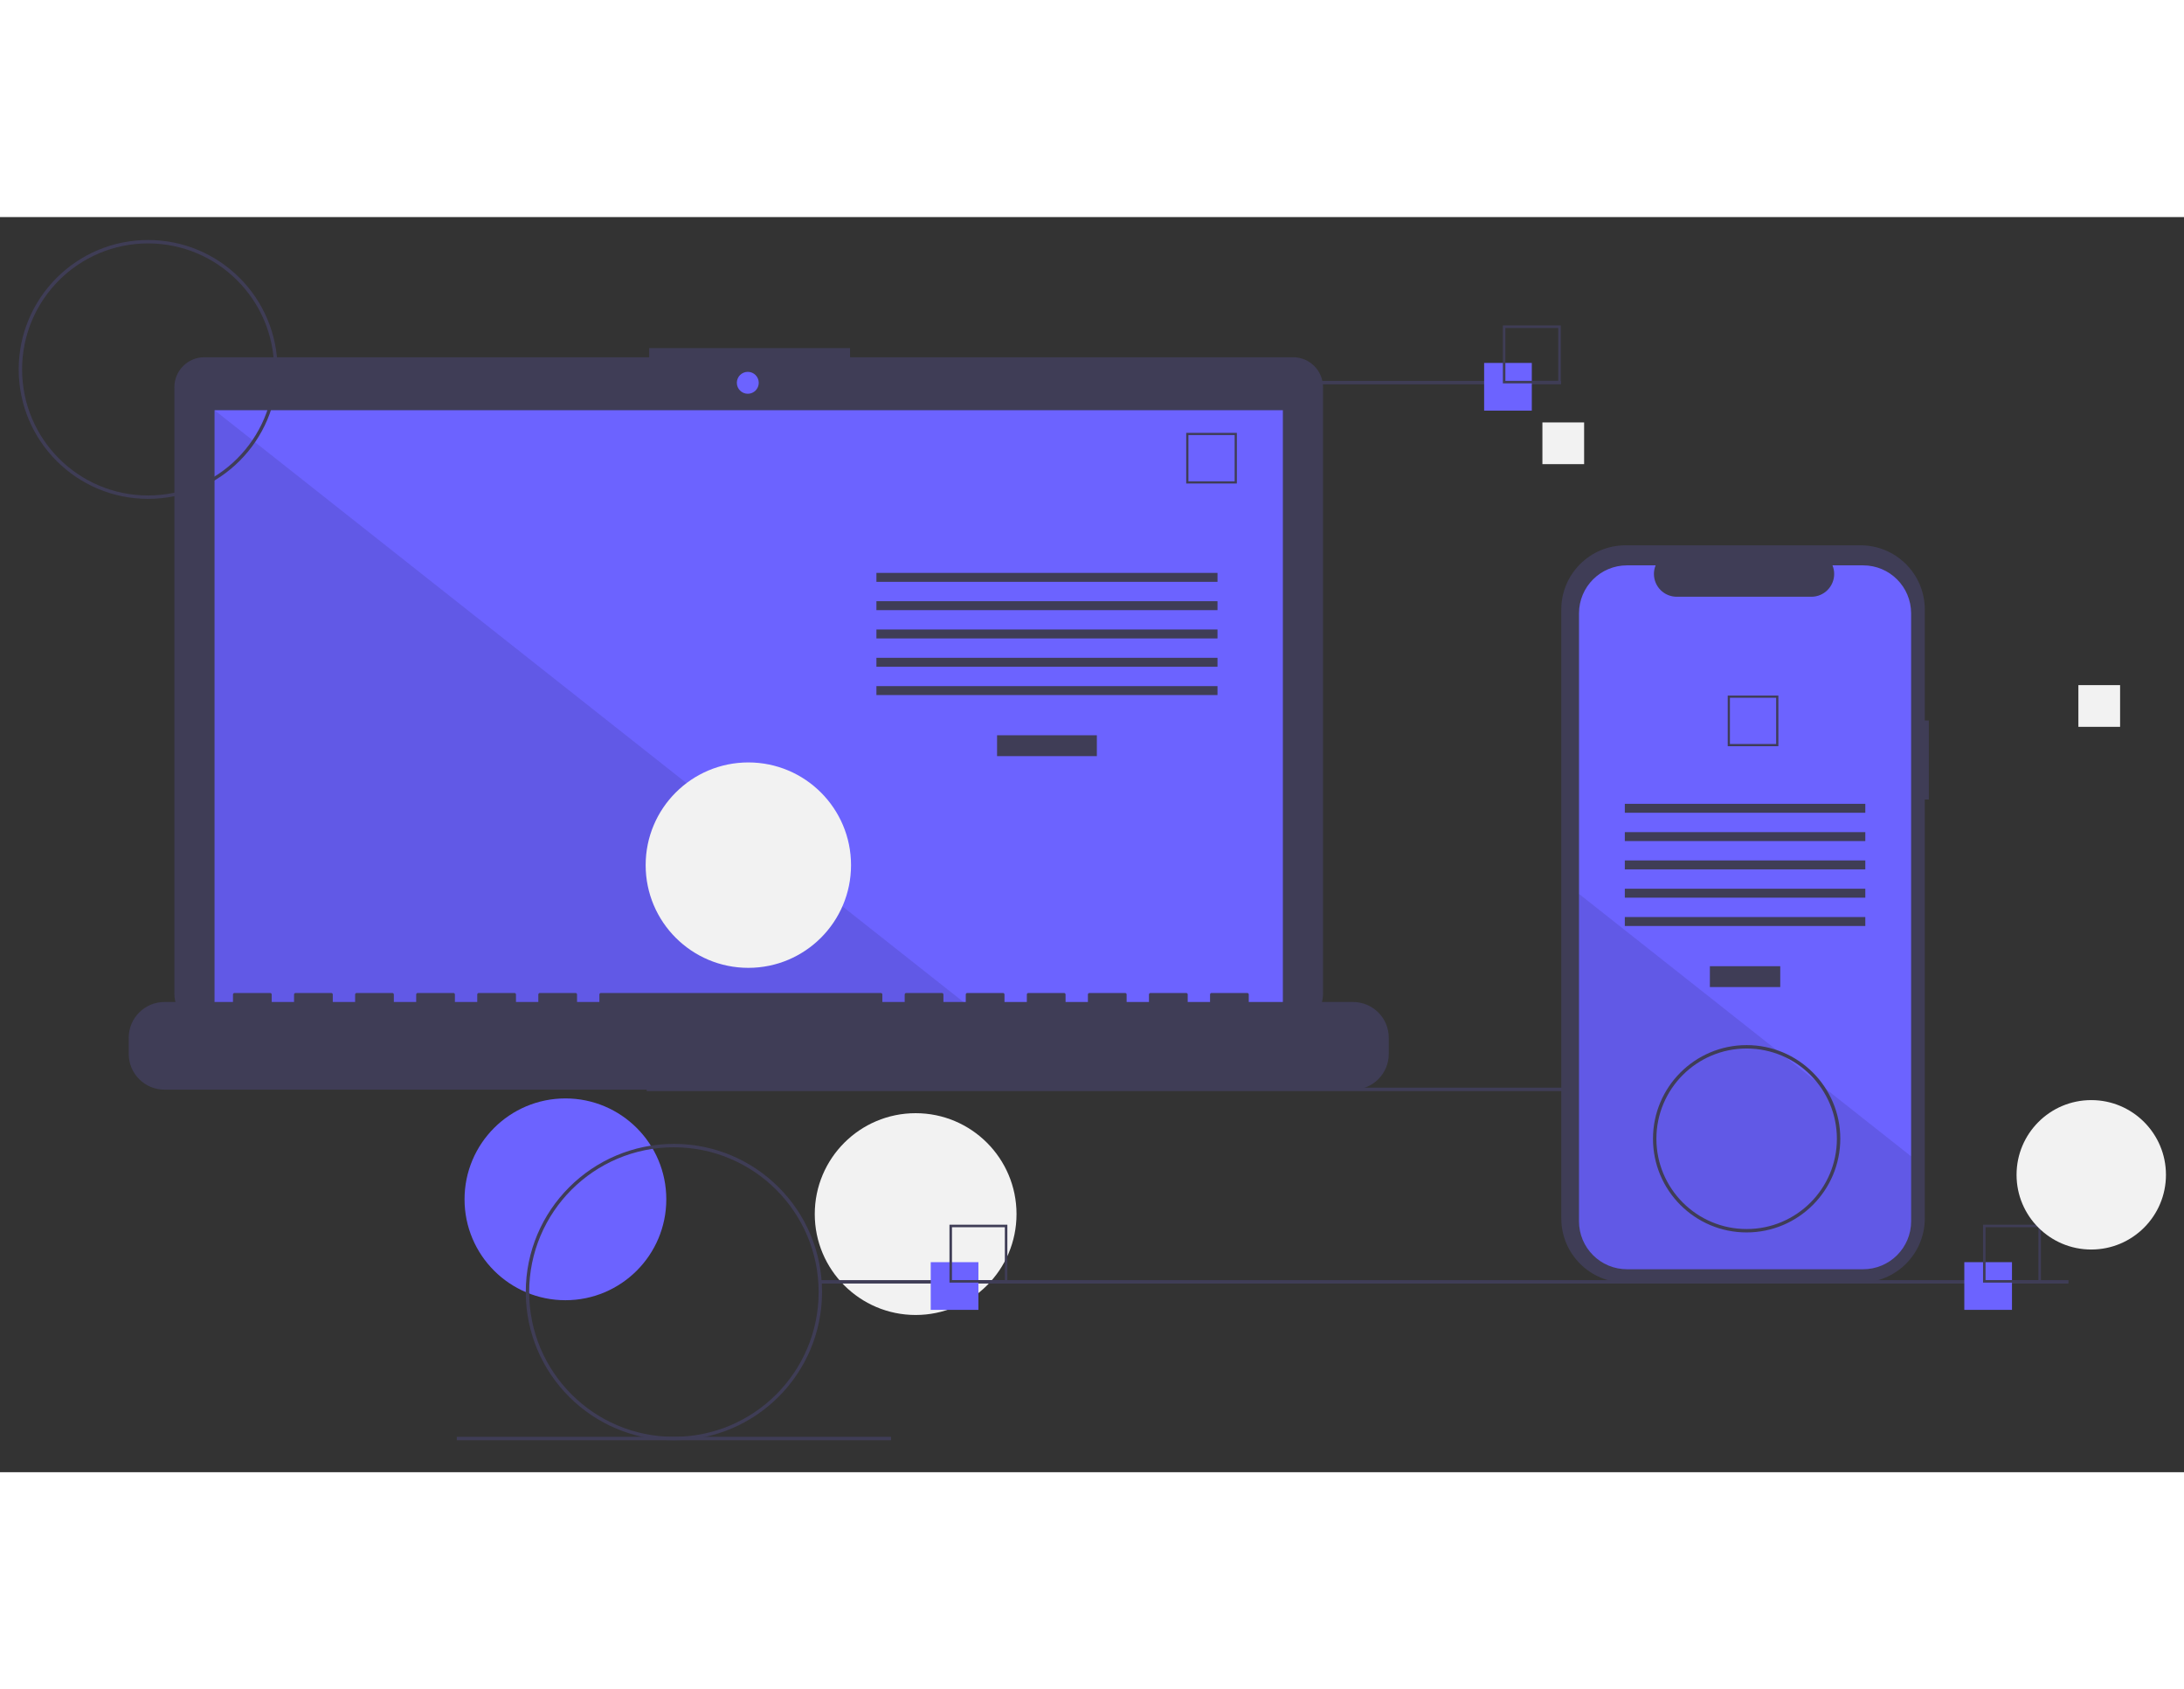 <?xml version="1.0" encoding="utf-8"?>
<!-- Generator: Adobe Illustrator 17.0.0, SVG Export Plug-In . SVG Version: 6.00 Build 0)  -->
<!DOCTYPE svg PUBLIC "-//W3C//DTD SVG 1.1//EN" "http://www.w3.org/Graphics/SVG/1.1/DTD/svg11.dtd">
<svg version="1.1" id="b6117b06-2b45-45bc-b789-4a82ab6612dd"
	 xmlns="http://www.w3.org/2000/svg" xmlns:xlink="http://www.w3.org/1999/xlink" x="0px" y="0px" width="750px"
	 height="580px" viewBox="0 0 1139.171 654.543" enable-background="new 0 0 1139.171 654.543" xml:space="preserve">
<rect x="0" y="0" width="1139.171" height="654.543" fill="#333333" stroke="none"/>
<title>progressive_app</title>
<circle fill="#F2F2F2" cx="477.598" cy="519.932" r="52.617"/>
<circle fill="#6C63FF" cx="294.923" cy="512.232" r="52.617"/>
<rect x="337.298" y="454.012" fill="#3F3D56" width="651.019" height="1.776"/>
<path fill="#3F3D56" d="M674.462,73.089H443.39v-4.763H338.614v4.763H106.589c-8.632,0-15.63,6.998-15.63,15.63c0,0,0,0,0,0v316.408
	c0,8.632,6.998,15.63,15.63,15.63h567.873c8.632,0,15.63-6.998,15.63-15.63V88.719C690.092,80.087,683.095,73.089,674.462,73.089
	L674.462,73.089z"/>
<rect x="111.914" y="100.712" fill="#6C63FF" width="557.223" height="314.331"/>
<circle fill="#6C63FF" cx="390.049" cy="86.424" r="5.715"/>
<polygon opacity="0.1" enable-background="new    " points="509.781,415.043 111.915,415.043 111.915,100.712 "/>
<circle fill="#F2F2F2" cx="390.334" cy="337.959" r="53.562"/>
<rect x="520.065" y="270.233" fill="#3F3D56" width="52.051" height="10.876"/>
<rect x="457.138" y="185.554" fill="#3F3D56" width="177.905" height="4.661"/>
<rect x="457.138" y="200.314" fill="#3F3D56" width="177.905" height="4.661"/>
<rect x="457.138" y="215.075" fill="#3F3D56" width="177.905" height="4.661"/>
<rect x="457.138" y="229.836" fill="#3F3D56" width="177.905" height="4.661"/>
<rect x="457.138" y="244.596" fill="#3F3D56" width="177.905" height="4.661"/>
<rect x="804.521" y="107.089" fill="#F2F2F2" width="21.752" height="21.753"/>
<path fill="#3F3D56" d="M645.142,138.941h-26.414v-26.414h26.414V138.941z M619.876,137.793h24.117v-24.117h-24.117V137.793z"/>
<path fill="#3F3D56" d="M705.738,409.328h-54.381v-3.918c0-0.429-0.348-0.777-0.777-0.777l0,0h-18.645
	c-0.429,0-0.777,0.348-0.777,0.777l0,0v3.918h-11.653v-3.918c0-0.429-0.348-0.777-0.777-0.777h0h-18.645
	c-0.429,0-0.777,0.348-0.777,0.777l0,0v3.918h-11.653v-3.918c0-0.429-0.348-0.777-0.777-0.777l0,0h-18.645
	c-0.429,0-0.777,0.348-0.777,0.777l0,0v3.918h-11.653v-3.918c0-0.429-0.348-0.777-0.777-0.777l0,0h-18.645
	c-0.429,0-0.777,0.348-0.777,0.777l0,0v3.918h-11.653v-3.918c0-0.429-0.348-0.777-0.777-0.777l0,0h-18.645
	c-0.429,0-0.777,0.348-0.777,0.777v0v3.918h-11.653v-3.918c0-0.429-0.348-0.777-0.777-0.777h0h-18.645
	c-0.429,0-0.777,0.348-0.777,0.777l0,0v3.918h-11.653v-3.918c0-0.429-0.348-0.777-0.777-0.777h0H313.416
	c-0.429,0-0.777,0.348-0.777,0.777l0,0v3.918h-11.653v-3.918c0-0.429-0.348-0.777-0.777-0.777h0h-18.645
	c-0.429,0-0.777,0.348-0.777,0.777v0v3.918h-11.653v-3.918c0-0.429-0.348-0.777-0.777-0.777h0h-18.645
	c-0.429,0-0.777,0.348-0.777,0.777c0,0,0,0,0,0v3.918h-11.653v-3.918c0-0.429-0.348-0.777-0.777-0.777c0,0,0,0,0,0H217.86
	c-0.429,0-0.777,0.348-0.777,0.777l0,0v3.918H205.43v-3.918c0-0.429-0.348-0.777-0.777-0.777c0,0,0,0,0,0h-18.645
	c-0.429,0-0.777,0.348-0.777,0.777c0,0,0,0,0,0v3.918h-11.653v-3.918c0-0.429-0.348-0.777-0.777-0.777c0,0,0,0,0,0h-18.645
	c-0.429,0-0.777,0.348-0.777,0.777c0,0,0,0,0,0v3.918h-11.653v-3.918c0-0.429-0.348-0.777-0.777-0.777c0,0,0,0,0,0h-18.645
	c-0.429,0-0.777,0.348-0.777,0.777v0v3.918H85.791c-10.297,0-18.645,8.348-18.645,18.645v8.431c0,10.297,8.348,18.645,18.645,18.645
	h619.947c10.297,0,18.645-8.348,18.645-18.645v-8.431C724.383,417.675,716.035,409.328,705.738,409.328z"/>
<path fill="#3F3D56" d="M77.255,146.951c-37.279,0-67.5-30.221-67.5-67.5s30.221-67.5,67.5-67.5s67.5,30.221,67.5,67.5
	C144.713,116.712,114.517,146.908,77.255,146.951z M77.255,13.727c-36.298,0-65.724,29.425-65.724,65.724
	s29.426,65.724,65.724,65.724s65.724-29.425,65.724-65.724C142.938,43.169,113.536,13.768,77.255,13.727z"/>
<rect x="587.759" y="85.427" fill="#3F3D56" width="226.48" height="1.776"/>
<rect x="427.89" y="554.374" fill="#3F3D56" width="651.019" height="1.776"/>
<rect x="238.269" y="636.084" fill="#3F3D56" width="226.48" height="1.776"/>
<rect x="485.469" y="545.01" fill="#6C63FF" width="24.868" height="24.868"/>
<path fill="#3F3D56" d="M525.436,555.668h-30.197V525.47h30.197V555.668z M496.551,554.355h27.572v-27.571h-27.572V554.355z"/>
<rect x="774.12" y="76.062" fill="#6C63FF" width="24.868" height="24.868"/>
<path fill="#3F3D56" d="M814.087,86.72H783.89V56.523h30.197V86.72z M785.203,85.407h27.571V57.836h-27.571V85.407z"/>
<rect x="1024.58" y="545.01" fill="#6C63FF" width="24.868" height="24.868"/>
<path fill="#3F3D56" d="M1064.548,555.668h-30.197V525.47h30.197V555.668z M1035.663,554.355h27.572v-27.571h-27.572V554.355z"/>
<path fill="#3F3D56" d="M1006.081,262.539h-2.113v-57.874c0-18.499-14.997-33.496-33.496-33.496h0H847.86
	c-18.499,0-33.496,14.996-33.496,33.496c0,0,0,0,0,0v317.5c0,18.499,14.997,33.496,33.496,33.496c0,0,0,0,0,0h122.613
	c18.499,0,33.496-14.996,33.496-33.496c0,0,0,0,0,0V303.734h2.113L1006.081,262.539z"/>
<path fill="#6C63FF" d="M996.836,206.633V523.67c0.002,13.815-11.195,25.017-25.011,25.019H848.62
	c-13.815-0.003-25.013-11.204-25.01-25.019V206.633c0.001-13.812,11.198-25.009,25.01-25.011h14.948
	c-2.478,6.077,0.441,13.012,6.518,15.489c1.424,0.581,2.948,0.879,4.487,0.879h70.244c6.563,0,11.883-5.319,11.883-11.882
	c0-1.538-0.298-3.062-0.879-4.487h16.005C985.637,181.624,996.834,192.821,996.836,206.633z"/>
<rect x="891.872" y="390.664" fill="#3F3D56" width="36.702" height="10.876"/>
<rect x="847.501" y="305.984" fill="#3F3D56" width="125.444" height="4.661"/>
<rect x="847.501" y="320.745" fill="#3F3D56" width="125.444" height="4.661"/>
<rect x="847.501" y="335.506" fill="#3F3D56" width="125.444" height="4.661"/>
<rect x="847.501" y="350.266" fill="#3F3D56" width="125.444" height="4.661"/>
<rect x="847.501" y="365.027" fill="#3F3D56" width="125.444" height="4.661"/>
<rect x="1084.083" y="244.083" fill="#F2F2F2" width="21.753" height="21.753"/>
<path fill="#3F3D56" d="M901.179,249.523v26.414h26.414v-26.414H901.179z M926.447,274.791h-24.122v-24.122h24.122V274.791z"/>
<path opacity="0.1" enable-background="new    " d="M996.836,489.814v33.857c0.002,13.815-11.195,25.017-25.011,25.019H848.62
	c-13.815-0.003-25.013-11.204-25.01-25.019V352.957l103.799,82.004l1.776,1.403l19.309,15.25l1.803,1.43L996.836,489.814z"/>
<circle fill="#F2F2F2" cx="1090.796" cy="499.453" r="38.962"/>
<path fill="#3F3D56" d="M351.509,637.861c-42.675,0-77.27-34.595-77.27-77.27c0-42.675,34.595-77.27,77.27-77.27
	s77.27,34.595,77.27,77.27C428.73,603.246,394.164,637.813,351.509,637.861z M351.509,485.098c-41.694,0-75.493,33.8-75.493,75.493
	c0,41.694,33.8,75.493,75.493,75.493s75.493-33.8,75.493-75.493C426.955,518.917,393.183,485.145,351.509,485.098z"/>
<path fill="#3F3D56" d="M911.048,529.505c-26.978,0-48.849-21.87-48.849-48.849s21.87-48.849,48.849-48.849
	s48.849,21.87,48.849,48.849C959.867,507.623,938.014,529.475,911.048,529.505z M911.048,433.584
	c-25.997,0-47.072,21.075-47.072,47.072s21.075,47.072,47.072,47.072s47.072-21.075,47.072-47.072l0,0
	C958.092,454.672,937.034,433.614,911.048,433.584z"/>
</svg>

